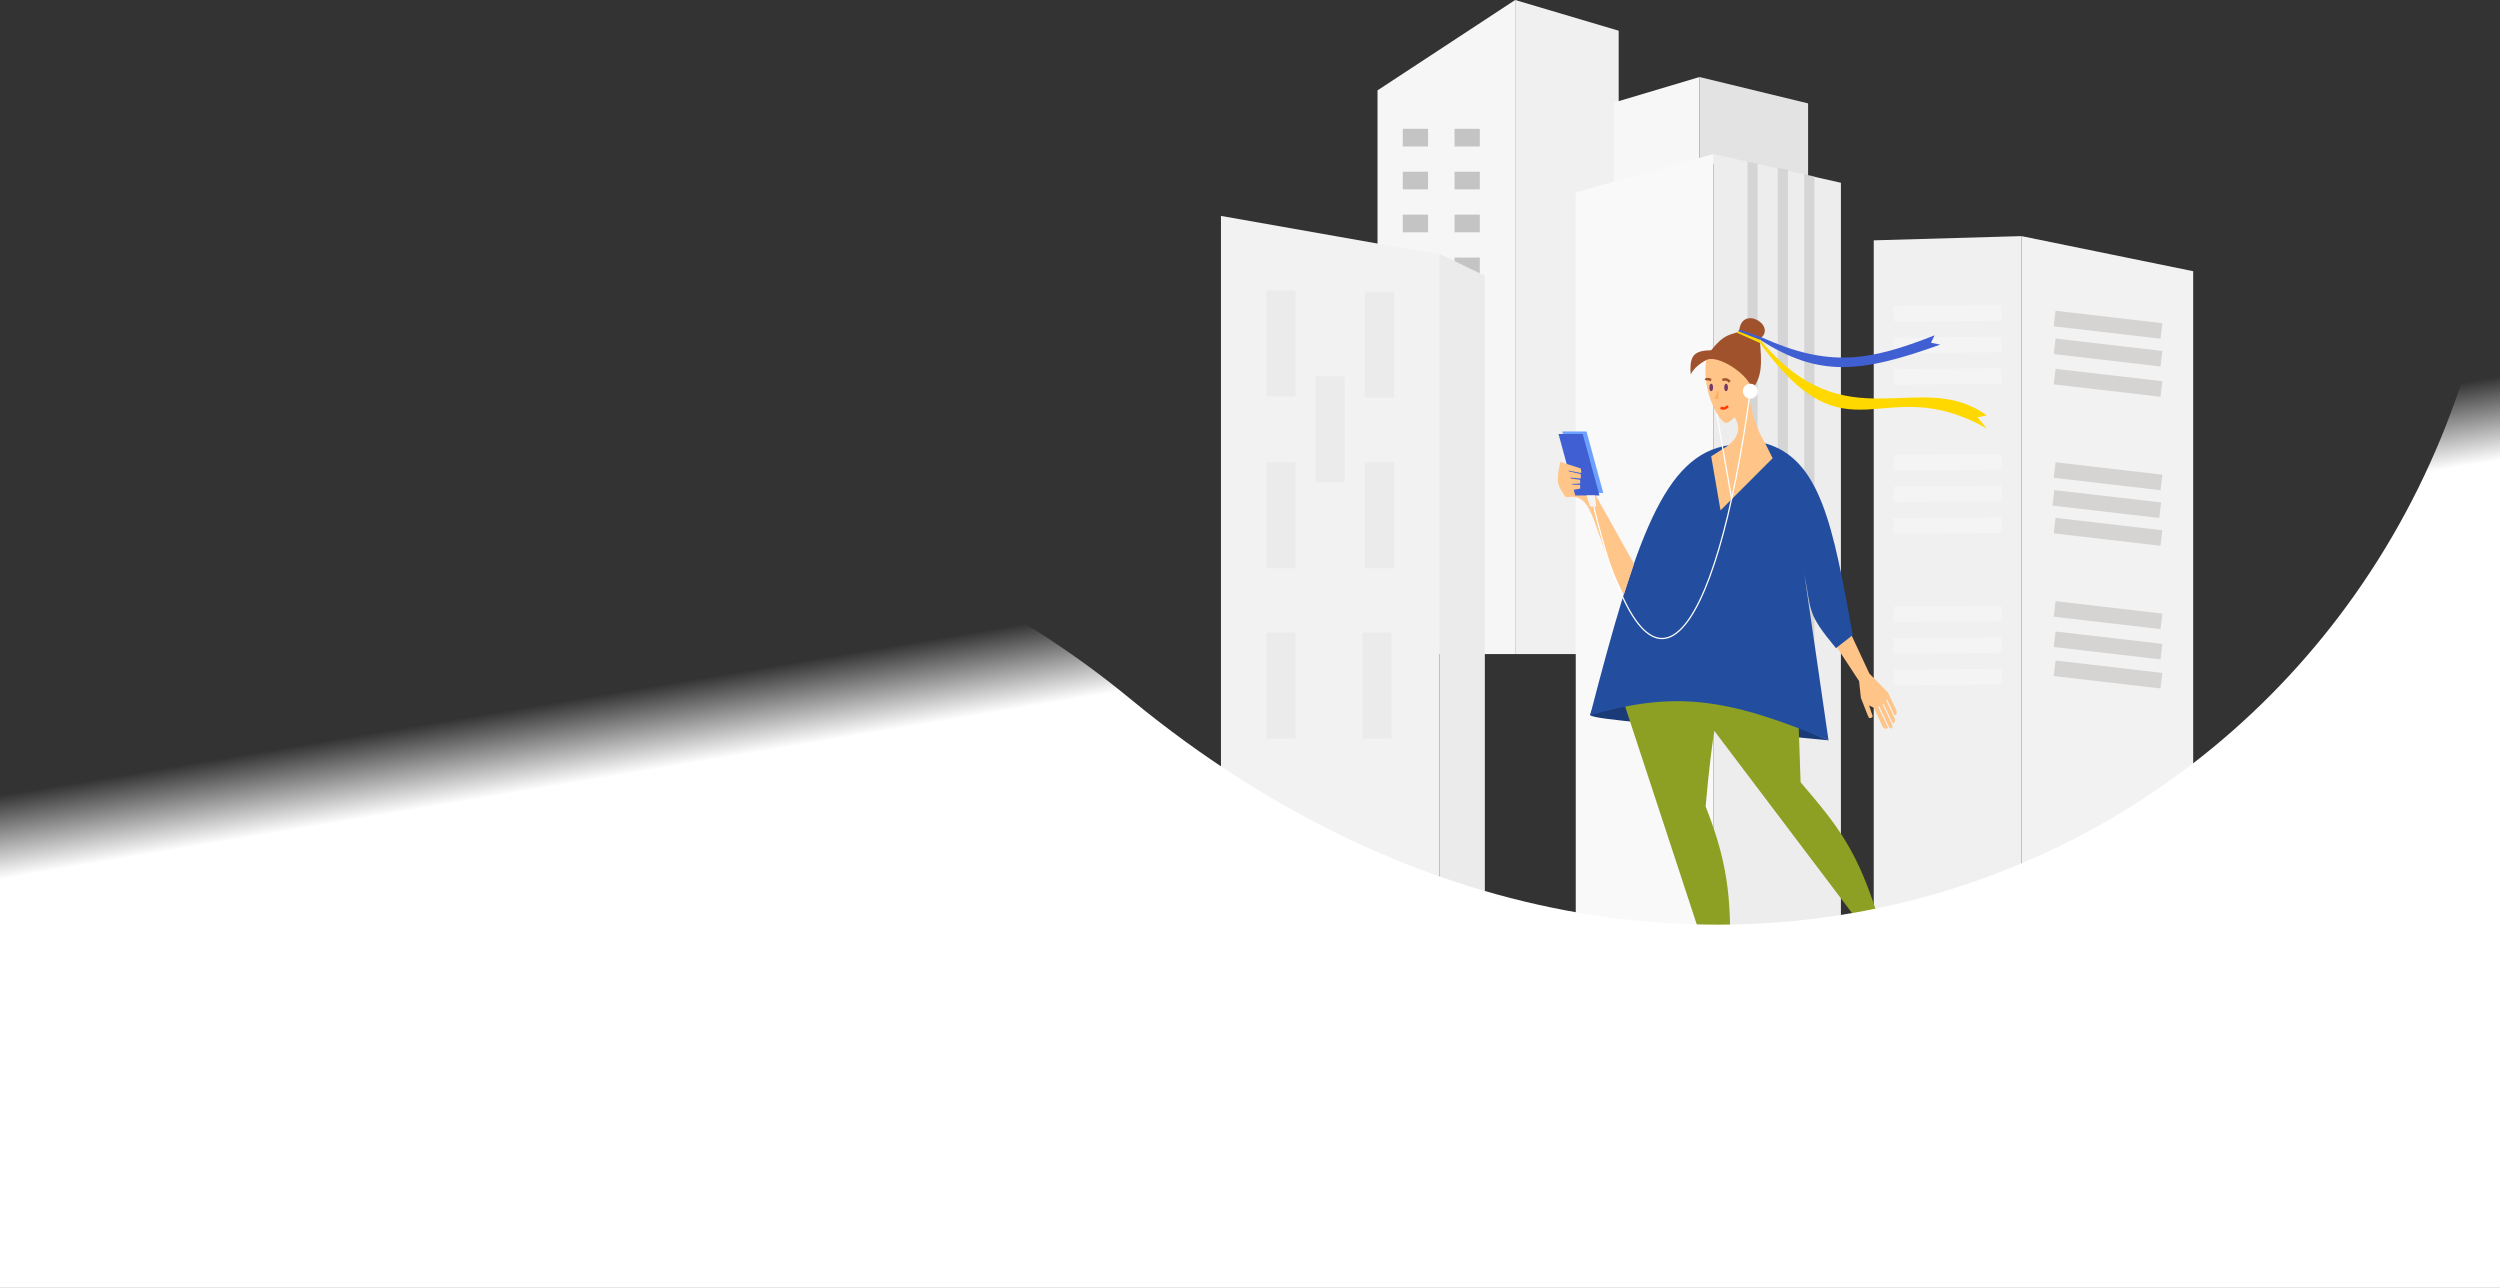 <?xml version="1.0" encoding="UTF-8"?>
<svg width="1980px" height="1020px" viewBox="0 0 1980 1020" version="1.1" xmlns="http://www.w3.org/2000/svg" xmlns:xlink="http://www.w3.org/1999/xlink">
    <rect x="0" y="0" width="1980" height="1020" fill="#333333" stroke="none"/>
    <title>index</title>
    <defs>
        <linearGradient x1="23.444%" y1="53.381%" x2="20.861%" y2="46.707%" id="linearGradient-1">
            <stop stop-color="#FFFFFF" offset="0%"></stop>
            <stop stop-color="#FFFFFF" stop-opacity="0" offset="100%"></stop>
        </linearGradient>
    </defs>
    <g id="index" stroke="none" stroke-width="1" fill="none" fill-rule="evenodd">
        <g id="Group" transform="translate(967, 0)" fill-rule="nonzero">
            <g>
                <polygon id="Path" fill="#F6F6F6" points="124 71.566 233 0 233 518 124 518"></polygon>
                <polygon id="Path" fill="#F0F0F0" points="233 0 315 24.336 315 518 233 518"></polygon>
                <rect id="Rectangle" fill="#C4C4C4" x="144" y="102" width="20" height="14"></rect>
                <rect id="Rectangle" fill="#C4C4C4" x="185" y="102" width="20" height="14"></rect>
                <rect id="Rectangle" fill="#C4C4C4" x="185" y="136" width="20" height="14"></rect>
                <rect id="Rectangle" fill="#C4C4C4" x="144" y="136" width="20" height="14"></rect>
                <rect id="Rectangle" fill="#C4C4C4" x="144" y="170" width="20" height="14"></rect>
                <rect id="Rectangle" fill="#C4C4C4" x="185" y="170" width="20" height="14"></rect>
                <rect id="Rectangle" fill="#C4C4C4" x="185" y="204" width="20" height="14"></rect>
                <rect id="Rectangle" fill="#C4C4C4" x="144" y="204" width="20" height="14"></rect>
                <rect id="Rectangle" fill="#C4C4C4" x="144" y="238" width="20" height="14"></rect>
                <rect id="Rectangle" fill="#C4C4C4" x="185" y="238" width="20" height="14"></rect>
                <rect id="Rectangle" fill="#C4C4C4" x="185" y="272" width="20" height="14"></rect>
                <rect id="Rectangle" fill="#C4C4C4" x="144" y="272" width="20" height="14"></rect>
                <rect id="Rectangle" fill="#C4C4C4" x="144" y="307" width="20" height="14"></rect>
                <rect id="Rectangle" fill="#C4C4C4" x="185" y="307" width="20" height="14"></rect>
                <rect id="Rectangle" fill="#C4C4C4" x="185" y="341" width="20" height="14"></rect>
                <rect id="Rectangle" fill="#C4C4C4" x="144" y="341" width="20" height="14"></rect>
                <polygon id="Path" fill="#F3F2F2" points="0 730 0 171 173 201.557 173 730"></polygon>
                <rect id="Rectangle" fill="#ECEBEB" x="114" y="231" width="23" height="84"></rect>
                <polygon id="Path" fill="#ECEBEB" points="209 218.381 173 201 173 730 209 712.497"></polygon>
                <rect id="Rectangle" fill="#ECEBEB" x="36" y="230" width="23" height="84"></rect>
                <rect id="Rectangle" fill="#ECEBEB" x="75" y="298" width="23" height="84"></rect>
                <rect id="Rectangle" fill="#ECEBEB" x="36" y="366" width="23" height="84"></rect>
                <rect id="Rectangle" fill="#ECEBEB" x="114" y="366" width="23" height="84"></rect>
                <rect id="Rectangle" fill="#ECEBEB" x="112" y="501" width="23" height="84"></rect>
                <rect id="Rectangle" fill="#ECEBEB" x="36" y="501" width="23" height="84"></rect>
                <polygon id="Path" fill="#F7F7F7" points="311 81.308 379 61 379 132.078 311 160"></polygon>
                <polygon id="Path" fill="#E3E3E3" points="379 126.955 379 61 465 81.882 465 149"></polygon>
                <polygon id="Path" fill="#EDEDED" points="491 756 390 753.991 390 122 491 144.752"></polygon>
                <polygon id="Path" fill="#F9F9F9" points="281 152.311 390 122 390 756 281 728.215"></polygon>
                <polygon id="Path" fill="#C4C4C4" opacity="0.6" points="417 530 417 128 425 129.716 425 530"></polygon>
                <polygon id="Path" fill="#C4C4C4" opacity="0.6" points="441 530 441 133.002 449 134.703 449 530"></polygon>
                <polygon id="Path" fill="#C4C4C4" opacity="0.6" points="462 530 462 138 470 139.714 470 530"></polygon>
                <polygon id="Path" fill="#F0F0F0" points="634 187 517 190.35 517 786 634 786"></polygon>
                <polygon id="Path" fill="#F2F2F2" points="634 783 634 187 770 214.793 770 783"></polygon>
                <rect id="Rectangle" fill="#D5D4D2" transform="translate(702.57, 257.192) rotate(6.623) translate(-702.57, -257.192) " x="660" y="251" width="85.14" height="12.383"></rect>
                <rect id="Rectangle" fill="#D5D4D2" transform="translate(702.57, 279.192) rotate(6.623) translate(-702.57, -279.192) " x="660" y="273" width="85.14" height="12.383"></rect>
                <rect id="Rectangle" fill="#D5D4D2" transform="translate(702.57, 303.192) rotate(6.623) translate(-702.57, -303.192) " x="660" y="297" width="85.14" height="12.383"></rect>
                <rect id="Rectangle" fill="#D5D4D2" transform="translate(702.57, 377.192) rotate(6.623) translate(-702.57, -377.192) " x="660" y="371" width="85.14" height="12.383"></rect>
                <rect id="Rectangle" fill="#D5D4D2" transform="translate(701.57, 399.192) rotate(6.623) translate(-701.57, -399.192) " x="659" y="393" width="85.14" height="12.383"></rect>
                <rect id="Rectangle" fill="#D5D4D2" transform="translate(702.57, 421.192) rotate(6.623) translate(-702.57, -421.192) " x="660" y="415" width="85.14" height="12.383"></rect>
                <rect id="Rectangle" fill="#D5D4D2" transform="translate(702.57, 487.192) rotate(6.623) translate(-702.57, -487.192) " x="660" y="481" width="85.14" height="12.383"></rect>
                <rect id="Rectangle" fill="#D5D4D2" transform="translate(702.57, 511.192) rotate(6.623) translate(-702.57, -511.192) " x="660" y="505" width="85.14" height="12.383"></rect>
                <rect id="Rectangle" fill="#D5D4D2" transform="translate(702.57, 534.192) rotate(6.623) translate(-702.57, -534.192) " x="660" y="528" width="85.14" height="12.383"></rect>
                <rect id="Rectangle" fill="#F4F4F4" transform="translate(575.57, 486.192) rotate(-0.45) translate(-575.57, -486.192) " x="533" y="480" width="85.14" height="12.383"></rect>
                <rect id="Rectangle" fill="#F4F4F4" transform="translate(575.57, 511.192) rotate(-0.45) translate(-575.57, -511.192) " x="533" y="505" width="85.14" height="12.383"></rect>
                <rect id="Rectangle" fill="#F4F4F4" transform="translate(575.57, 536.192) rotate(-0.45) translate(-575.57, -536.192) " x="533" y="530" width="85.14" height="12.383"></rect>
                <rect id="Rectangle" fill="#F4F4F4" transform="translate(575.57, 366.192) rotate(-0.45) translate(-575.57, -366.192) " x="533" y="360" width="85.14" height="12.383"></rect>
                <rect id="Rectangle" fill="#F4F4F4" transform="translate(575.57, 391.192) rotate(-0.45) translate(-575.57, -391.192) " x="533" y="385" width="85.14" height="12.383"></rect>
                <rect id="Rectangle" fill="#F4F4F4" transform="translate(575.57, 416.192) rotate(-0.45) translate(-575.57, -416.192) " x="533" y="410" width="85.14" height="12.383"></rect>
                <rect id="Rectangle" fill="#F4F4F4" transform="translate(575.57, 248.192) rotate(-0.45) translate(-575.57, -248.192) " x="533" y="242" width="85.14" height="12.383"></rect>
                <rect id="Rectangle" fill="#F4F4F4" transform="translate(575.57, 273.192) rotate(-0.45) translate(-575.57, -273.192) " x="533" y="267" width="85.14" height="12.383"></rect>
                <rect id="Rectangle" fill="#F4F4F4" transform="translate(575.57, 298.192) rotate(-0.45) translate(-575.57, -298.192) " x="533" y="292" width="85.14" height="12.383"></rect>
            </g>
        </g>
        <g id="Group" transform="translate(1233.793, 252)">
            <path d="M181.947,165.473 L99.357,159.574 L112.627,110.905 C112.627,110.905 155.397,100.581 139.177,76.984 L150.977,54.862 C155.397,112.38 187.847,105.006 181.947,165.473 Z" id="Path" fill="#FFC487" fill-rule="nonzero"></path>
            <path d="M214.397,334.349 C85.627,321.771 29.987,318.107 25.617,314.429 L26.601,310.84 C101.281,295.507 141.617,300.996 214.397,334.349 Z" id="Path" fill="#1A3A78" fill-rule="nonzero"></path>
            <path d="M84.117,560.207 C112.397,547.269 118.607,540.312 119.827,537.373 C120.127,536.654 120.997,535.651 121.777,535.651 L132.617,535.651 C133.017,535.651 133.377,535.889 133.537,536.257 L137.447,545.38 C137.607,545.742 137.537,546.147 137.267,546.425 C134.177,549.497 114.987,567.084 84.317,562.056 C83.367,561.9 83.237,560.61 84.117,560.207 Z" id="Path" fill="#9F5617" fill-rule="nonzero"></path>
            <path d="M229.387,536.295 C251.677,514.897 252.957,505.945 252.277,502.873 C252.127,502.172 252.387,501.193 253.037,500.902 L263.187,496.413 C263.557,496.251 263.977,496.323 264.277,496.595 L271.597,503.409 C271.857,503.65 271.967,504.003 271.887,504.345 C269.587,513.37 257.547,528.704 230.357,537.937 C229.357,538.277 228.617,537.027 229.387,536.295 Z" id="Path" fill="#9F5617" fill-rule="nonzero"></path>
            <path d="M121.477,535.651 L124.427,513.529 L134.757,506.155 C133.277,515.004 131.807,533.291 131.807,535.651 C131.807,538.011 124.917,536.634 121.477,535.651 Z" id="Path" fill="#FFC589" fill-rule="nonzero"></path>
            <path d="M253.587,502.813 L244.397,482.477 L249.257,470.759 C252.687,479.049 261.927,495.032 262.347,497.353 C263.167,501.823 256.477,504.994 253.587,502.813 Z" id="Path" fill="#FFC589" fill-rule="nonzero"></path>
            <path d="M122.957,519.428 L53.637,308.53 L47.737,279.033 L136.227,277.559 C126.907,304.719 122.457,326.478 117.057,386.695 C136.667,436.239 137.297,464.991 136.227,516.478 C132.377,520.211 129.587,521.078 122.957,519.428 Z" id="Path" fill="#8DA023" fill-rule="nonzero"></path>
            <path d="M243.887,485.507 L95.707,289.5 L189.317,280.508 L192.267,367.522 L192.907,368.277 C221.367,401.795 238.147,421.559 255.687,481.083 L243.887,485.507 Z" id="Path" fill="#8DA023" fill-rule="nonzero"></path>
            <path d="M246.717,281.424 L226.307,237.624 L221.237,226.869 L204.207,234.891 L238.597,287.439 L240.027,300.654 L245.197,313.941 C246.267,315.659 245.817,316.71 247.257,316.743 C248.207,316.765 249.057,316.18 249.377,315.289 L246.497,306.753 L250.187,308.51 C250.187,308.51 256.367,321.629 257.287,323.584 C258.207,325.539 262.077,325.659 261.197,323.786 C260.307,321.912 253.627,307.734 253.627,307.734 L254.527,307.312 C254.527,307.312 261.097,321.245 262.247,323.689 C263.397,326.133 266.087,324.867 264.677,321.879 C263.267,318.892 257.217,306.045 257.217,306.045 L258.117,305.623 C258.117,305.623 264.347,318.85 265.007,320.262 C265.677,321.674 267.907,319.43 266.717,316.904 C265.527,314.378 259.957,302.564 259.957,302.564 L260.857,302.141 C260.857,302.141 265.497,312.001 266.347,313.793 C267.187,315.585 269.457,313.422 267.767,309.838 C266.077,306.253 261.427,296.394 261.427,296.394 L246.717,281.424 Z" id="Path" fill="#FFC487" fill-rule="nonzero"></path>
            <path d="M135.322,100.615 C84.102,108.401 61.947,174.524 25.617,314.429 C91.887,295.483 132.607,299.966 214.397,334.349 L195.217,202.343 C201.067,233.586 197.437,233.579 220.287,261.335 L233.567,251.012 C217.997,164.103 207.807,111.405 164.247,99.106 L170.147,110.905 L128.857,152.199 L121.477,109.43 L135.322,100.615 Z" id="Path" fill="#234EA0" fill-rule="nonzero"></path>
            <path d="M7.667,141.717 C29.937,138.064 26.666,168.567 52.236,218.991 L60.351,194.571 L30.037,140.402 L27.087,125.654 C24.257,136.664 22.227,138.658 18.247,138.927 C18.247,138.927 7.229,115.504 2.866,114.144 C2.364,113.987 1.957,114.147 1.837,114.648 C-1.943,131.687 0.527,132.587 5.457,140.733 C5.907,141.48 6.807,141.858 7.667,141.717 Z" id="Path" fill="#FFC589" fill-rule="nonzero"></path>
            <line x1="122.957" y1="59.287" x2="137.697" y2="143.351" id="Path" stroke="#FFFFFF"></line>
            <path d="M132.987,82.882 C127.647,82.346 111.647,54.406 118.527,28.315 C125.728,31.588 131.052,34.12 134.499,35.913 C139.246,38.381 146.212,42.239 155.397,47.488 C156.417,63.787 137.207,83.129 133.567,82.954 C133.367,82.944 133.177,82.902 132.987,82.882 Z" id="Path" fill="#FFC487" fill-rule="nonzero"></path>
            <path d="M121.477,48.963 C118.827,48.039 117.717,47.901 117.057,48.963" id="Path" stroke="#A0522D" stroke-width="2"></path>
            <path d="M130.327,48.963 C132.837,48.151 134.157,48.253 136.227,50.437" id="Path" stroke="#A0522D" stroke-width="2"></path>
            <path d="M128.857,71.085 C131.687,71.966 132.907,71.458 134.757,69.61" id="Path" stroke="#FF3A00" stroke-width="2"></path>
            <ellipse id="Oval" fill="#723969" fill-rule="nonzero" cx="133.277" cy="54.862" rx="1.475" ry="2.95"></ellipse>
            <ellipse id="Oval" fill="#723969" fill-rule="nonzero" cx="121.477" cy="54.862" rx="1.475" ry="2.95"></ellipse>
            <polygon id="Path" fill="#FFAF5B" fill-rule="nonzero" points="127.207 64 124.207 64 126.207 58 127.207 58 127.207 60"></polygon>
            <path d="M118.527,32.74 C127.257,29.502 150.647,43.73 153.927,56.337 C161.757,46.24 161.857,36.277 159.827,16.517 C174.577,6.193 145.077,-11.504 143.597,10.618 C136.227,13.568 131.917,12.202 121.477,25.366 C108.727,25.761 103.967,28.621 105.257,44.539 C109.147,36.692 118.527,32.74 118.527,32.74 Z" id="Path" fill="#A0522D" fill-rule="nonzero"></path>
            <path d="M298.457,13.567 C246.487,34.04 214.999,39.298 161.338,15.168 L160.499,17.366 C206.739,46.555 238.717,43.97 302.877,20.941 L295.507,19.467 L298.457,13.567 Z" id="Path" fill="#405FD3" fill-rule="nonzero"></path>
            <polygon id="Path" fill="#405FD3" fill-rule="nonzero" points="142.717 10.334 143.754 9.052 161.338 15.168 160.553 17.366"></polygon>
            <path d="M339.747,87.308 C255.687,40.114 230.931,117.058 160.142,19.721 C160.373,18.098 160.51,17.313 160.553,17.366 C228.31,99.606 286.708,38.675 339.747,76.984 L332.377,78.459 L339.747,87.308 Z" id="Path" fill="#FFD800" fill-rule="nonzero"></path>
            <polygon id="Path" fill="#6CA1FF" fill-rule="nonzero" points="16.817 138.401 3.547 89.732 22.717 89.732 35.987 138.401"></polygon>
            <polygon id="Path" fill="#405FD3" fill-rule="nonzero" points="13.817 140.401 0.547 91.732 19.717 91.732 32.987 140.401"></polygon>
            <path d="M17.907,118.904 L2.667,114.062 C2.347,113.959 2.017,114.2 2.017,114.538 L2.017,115.248 C2.017,115.302 2.027,115.355 2.047,115.406 L3.397,119.477 C3.457,119.648 3.607,119.775 3.777,119.809 L18.027,122.571 C18.357,122.636 18.657,122.352 18.617,122.013 L18.247,119.314 C18.227,119.122 18.087,118.962 17.907,118.904 Z" id="Path" fill="#FFC589" fill-rule="nonzero"></path>
            <path d="M17.817,123.41 L2.627,119.896 C2.317,119.823 2.017,120.061 2.017,120.383 L2.017,121.148 C2.017,121.201 2.027,121.255 2.047,121.306 L3.387,125.343 C3.457,125.531 3.617,125.665 3.817,125.683 L17.657,126.95 C17.957,126.977 18.207,126.746 18.207,126.452 L18.207,123.897 C18.207,123.665 18.047,123.463 17.817,123.41 Z" id="Path" fill="#FFC589" fill-rule="nonzero"></path>
            <path d="M17.277,127.936 L2.597,125.739 C2.287,125.694 2.017,125.928 2.017,126.234 L2.017,127.047 C2.017,127.101 2.027,127.154 2.047,127.205 L3.377,131.196 C3.447,131.407 3.647,131.547 3.867,131.538 L17.227,131.019 C17.497,131.008 17.707,130.788 17.707,130.519 L17.707,128.431 C17.707,128.183 17.527,127.973 17.277,127.936 Z" id="Path" fill="#FFC589" fill-rule="nonzero"></path>
            <path d="M17.217,131.986 L2.537,131.567 C2.247,131.559 2.017,131.785 2.017,132.067 L2.017,132.946 C2.017,133 2.027,133.053 2.047,133.104 L3.357,137.044 C3.437,137.278 3.677,137.42 3.917,137.378 L17.287,135.071 C17.527,135.03 17.707,134.822 17.707,134.579 L17.707,132.486 C17.707,132.215 17.487,131.994 17.217,131.986 Z" id="Path" fill="#FFC589" fill-rule="nonzero"></path>
            <circle id="Oval" fill="#FFFFFF" fill-rule="nonzero" cx="152.447" cy="57.812" r="5.899"></circle>
            <path d="M152.447,57.812 C125.247,258.011 71.337,335.077 27.087,143.351" id="Path" stroke="#FFFFFF"></path>
            <polygon id="Path" fill="#F4F4F4" fill-rule="nonzero" points="22.667 140.292 29.417 140.292 30.487 149.076 25.617 149.25"></polygon>
            <polygon id="Path-2" fill="#FFD800" fill-rule="nonzero" points="141.587 11.372 142.717 10.334 160.553 17.366 160.174 19.721"></polygon>
        </g>
        <g id="Group" transform="translate(0, 160)" fill="url(#linearGradient-1)" fill-rule="nonzero">
            <g id="Path">
                <path d="M895.188,393.5 C534.345,96.301 59.563,268.36 0,464.592 L0,860 L1980,860 L1980,0 C1927.579,502.5 1357.167,774 895.188,393.5 Z"></path>
            </g>
        </g>
    </g>
</svg>